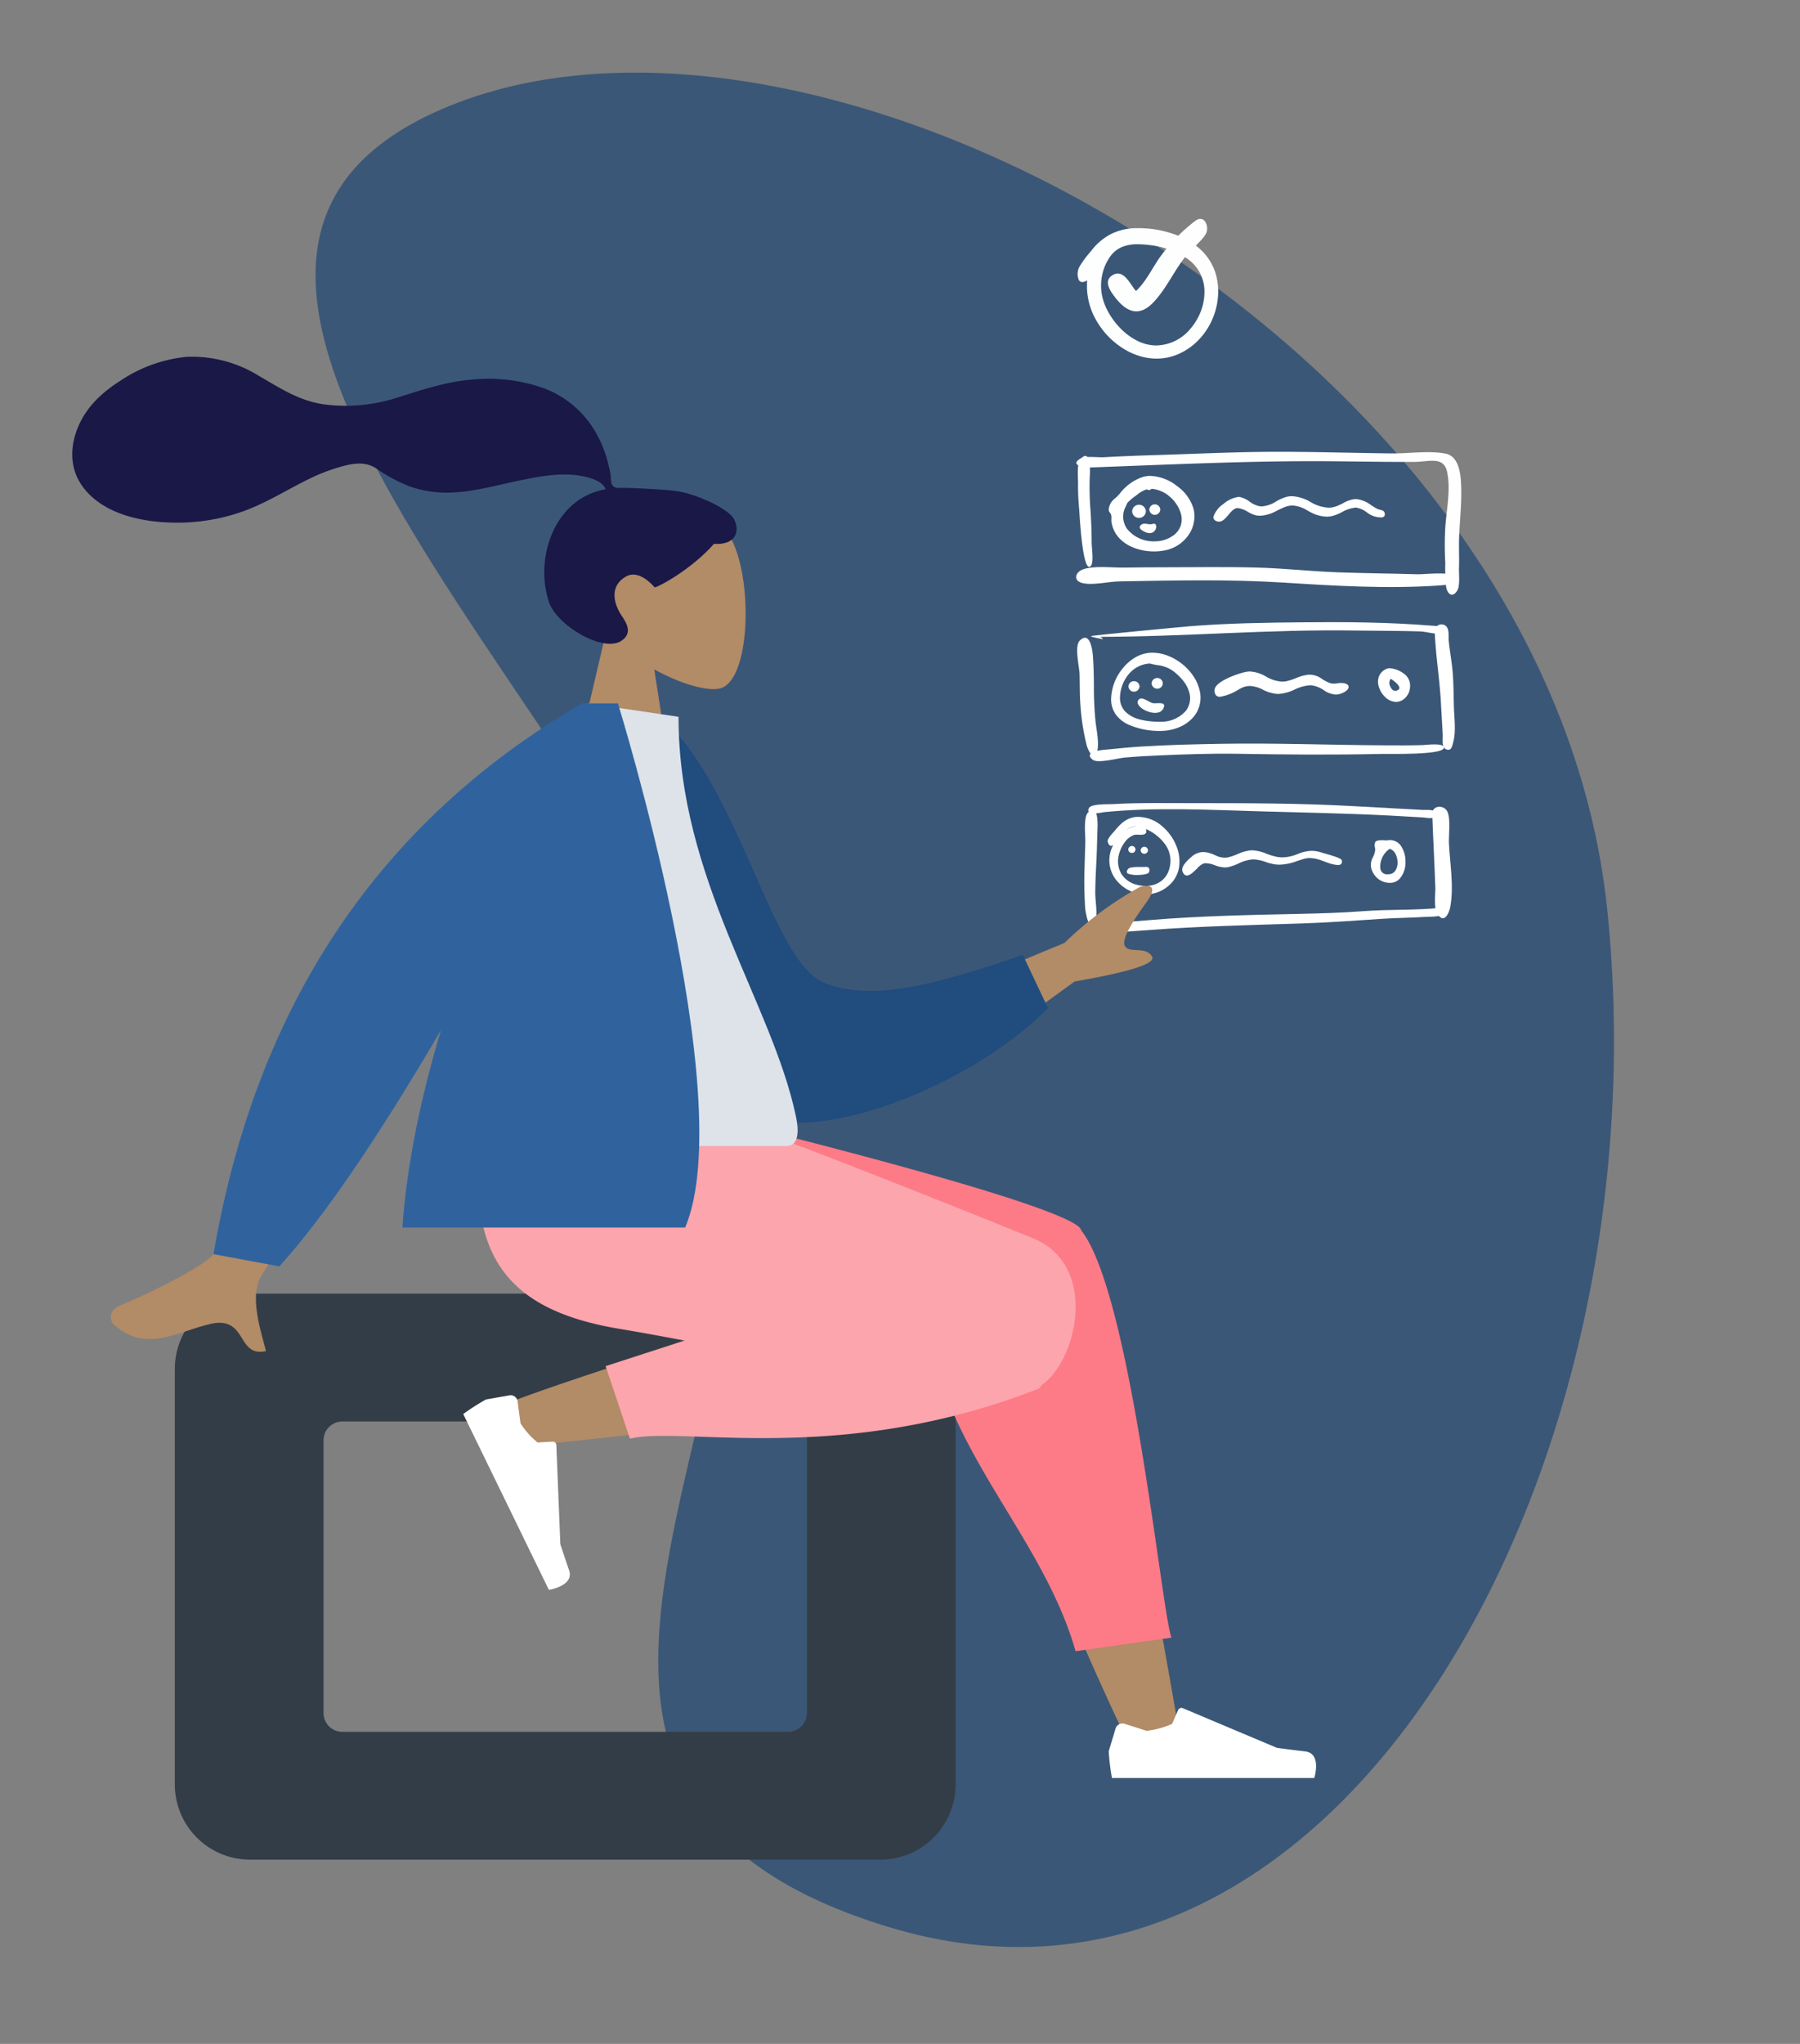 <svg
  aria-hidden="true"
  focusable="false"
  xmlns="http://www.w3.org/2000/svg"
  width="383.006"
  height="434.772"
  viewBox="0 0 383.006 434.772"
>
  <rect x="0" y="0" width="383.006" height="434.772" fill="#808080" stroke="none"/>
  <g
    id="Group_1667"
    data-name="Group 1667"
    transform="translate(-920.337 -127.364)"
  >
    <path
      id="Background_Shape"
      data-name="Background Shape"
      d="M.38,193.262c8.565-99.964,106.576-41.62,170.107-71.7S308.04-51.6,358.789,19.669s-.642,241.2-114.913,278.152S-8.185,293.226.38,193.262Z"
      transform="matrix(0.208, -0.978, 0.978, 0.208, 920.337, 497.445)"
      fill="#3b5777"
    />
    <g id="Cells" transform="translate(1149.318 223.472)">
      <path
        id="Fill_5"
        data-name="Fill 5"
        d="M.625.578C-.281,1.482.071,4.7.052,5.885.023,7.737.138,9.572.293,11.417.4,12.652.981,24.44,2.608,23.534c.917-.51.342-3.92.341-5,0-2.4-.1-4.79-.263-7.182a62.862,62.862,0,0,1-.156-6.642C2.55,4.168,3.058-1.86.625.578"
        transform="translate(0.355 0.886)"
        fill="#fff"
      />
      <path
        id="Fill_7"
        data-name="Fill 7"
        d="M40.382.01C32.6.072,24.823.456,17.046.691,13.3.8,9.563.948,5.825,1.156,4.551,1.226,1.819.819.758,1.5-1.6,3,2.2,3.357,3.214,3.32,18.605,2.762,34,2.027,49.406,1.992c7.556-.017,15.109.2,22.666.15,2.889-.018,6.088-1.263,6.817,2.1.823,3.794-.123,8.019-.38,11.832a66.9,66.9,0,0,0,0,7.581,39.784,39.784,0,0,0,.17,5.064c.277,1.54,1.384,2.463,2.4.738.606-1.031.3-3.575.345-4.769.054-1.608,0-3.215,0-4.823,0-3.925.554-7.835.48-11.759C81.864,5.574,81.729.986,78.538.378c-3.515-.67-7.835,0-11.431-.037C58.194.239,49.3-.059,40.382.01"
        transform="translate(0.041)"
        fill="#fff"
      />
      <path
        id="Fill_9"
        data-name="Fill 9"
        d="M18.983.048q-4.4,0-8.8.066C7.665.156,3.709-.368,1.367.532c-1.6.616-2.029,2.406,0,2.883,2.213.52,5.548-.33,7.864-.371,11.61-.2,23.332-.472,34.926.262,10.864.688,21.937,1.355,32.817.629.915-.061,5.584-.247,3.454-2-1.243-1.021-6.28-.35-7.9-.4-5.7-.172-11.4-.21-17.1-.426C49.816.9,44.22.268,38.6.112,32.064-.07,25.517.048,18.983.048"
        transform="translate(0 24.513)"
        fill="#fff"
      />
      <path
        id="face"
        d="M9.653,16.065h0c-3.976,0-8.317-1.91-9.05-6.175a3.97,3.97,0,0,1-.027-.757,3.382,3.382,0,0,0-.042-.815A1.574,1.574,0,0,0,.28,7.843,1.248,1.248,0,0,1,0,7.237,3.319,3.319,0,0,1,1.444,4.709,11.536,11.536,0,0,0,2.3,3.841,10.272,10.272,0,0,1,6.892.356,5.414,5.414,0,0,1,8.871,0a9.81,9.81,0,0,1,5.776,2.239A9.089,9.089,0,0,1,18.081,7.1a6.92,6.92,0,0,1-.956,5.264,7.943,7.943,0,0,1-4.988,3.438A11.776,11.776,0,0,1,9.653,16.065ZM3.44,6.887h0a4.529,4.529,0,0,0,.437,4.331,7.181,7.181,0,0,0,5.833,2.7,6.762,6.762,0,0,0,3.879-1.134,4.342,4.342,0,0,0,1.755-2.269A4.478,4.478,0,0,0,15.324,7.9a7.522,7.522,0,0,0-2.36-3.509,6.521,6.521,0,0,0-3.845-1.64.994.994,0,0,1-.548.269.473.473,0,0,1-.226-.069l-.005,0a.514.514,0,0,0-.246-.072.554.554,0,0,0-.167.028A6.724,6.724,0,0,0,5.966,4.064l-.142.107-.164.123A11.137,11.137,0,0,0,3.976,5.737s-.062.133-.136.3c-.145.32-.388.853-.4.859a.012.012,0,0,1,0-.007Z"
        transform="translate(6.928 5.125)"
        fill="#fff"
      />
      <path
        id="Fill_13"
        data-name="Fill 13"
        d="M0,1.4a1.466,1.466,0,0,0,2.928,0A1.465,1.465,0,0,0,0,1.4"
        transform="translate(11.913 11.27)"
        fill="#fff"
      />
      <path
        id="Fill_15"
        data-name="Fill 15"
        d="M0,1.116a1.165,1.165,0,0,0,2.327,0A1.164,1.164,0,0,0,0,1.116"
        transform="translate(15.577 11.184)"
        fill="#fff"
      />
      <path
        id="Fill_17"
        data-name="Fill 17"
        d="M2.763.054c-.745.286-1.69-.307-2.3.084-1.083.693,0,1.321.583,1.6C3.659,2.992,4.124-.467,2.763.054"
        transform="translate(13.534 15.283)"
        fill="#fff"
      />
      <path
        id="Fill_19"
        data-name="Fill 19"
        d="M1.186,5.417a1.318,1.318,0,0,1-.348-.048C.22,5.2-.059,4.853.01,4.339A5.432,5.432,0,0,1,2.13,1.656,6.29,6.29,0,0,1,5.356.15a1.4,1.4,0,0,1,.2.013,5.4,5.4,0,0,1,2.13.988,5.242,5.242,0,0,0,2.211,1,3.441,3.441,0,0,0,.392.022A6.659,6.659,0,0,0,13.375,1.1a9.091,9.091,0,0,1,2.25-.973A5.148,5.148,0,0,1,16.752,0a8.654,8.654,0,0,1,3.884,1.226l.024.012a8.574,8.574,0,0,0,3.8,1.213,4.98,4.98,0,0,0,1.731-.317c.191-.07.4-.158.638-.269l.015-.006c.231-.11.463-.228.688-.341a6.836,6.836,0,0,1,2.549-.9c.073,0,.146-.007.219-.007a6.294,6.294,0,0,1,3.3,1.331c.4.258.817.525,1.232.741a2.714,2.714,0,0,0,.613.2c.486.117.945.227,1.008.809a.757.757,0,0,1-.136.612.836.836,0,0,1-.658.21,5.186,5.186,0,0,1-.571-.043l-.217-.023a5.068,5.068,0,0,1-2.247-1.013,5.033,5.033,0,0,0-2.164-.99,2.335,2.335,0,0,0-.243-.012,7.352,7.352,0,0,0-2.894.965,9.372,9.372,0,0,1-2.188.857,5.753,5.753,0,0,1-1.052.1,7.858,7.858,0,0,1-3.638-1.072l-.38-.2a6.923,6.923,0,0,0-3.217-1.1,4.772,4.772,0,0,0-1.8.387c-.506.2-.989.439-1.455.666A8.216,8.216,0,0,1,9.956,4.156,5.158,5.158,0,0,1,9.1,4.083,6.534,6.534,0,0,1,7.329,3.33a5.213,5.213,0,0,0-2.147-.805,1.437,1.437,0,0,0-.156.008c-.677.074-1.255.756-1.813,1.415C2.6,4.67,1.969,5.417,1.186,5.417Z"
        transform="translate(29.212 9.438)"
        fill="#fff"
      />
      <path
        id="Fill_21"
        data-name="Fill 21"
        d="M45.154.031c-8,.073-16.021.192-24,.833C19.268,1.016-.037,2.839,0,2.97c.068.243,2.551.614,2.535.671q-.251-.623-1.147-.515c18.309,0,36.56-1.639,54.893-1.344,4.606.074,9.23.043,13.833.188,1.149.036,4,.86,4.9.341C77.382.949,73.079.792,72.366.735,63.344.013,54.2-.059,45.154.031"
        transform="translate(3.147 36.233)"
        fill="#fff"
      />
      <path
        id="Fill_23"
        data-name="Fill 23"
        d="M.555.6C-.641,1.8.46,6.109.507,7.73c.068,2.343.012,4.7.218,7.04a47.617,47.617,0,0,0,1.3,8.1c.386,1.427,1.74,3.695,2.276,1.1.383-1.852-.2-4.308-.4-6.195a73.018,73.018,0,0,1-.346-7.55C3.544,8.021,3.5,5.8,3.32,3.6,3.226,2.456,2.651-1.486.555.6"
        transform="translate(0.222 39.551)"
        fill="#fff"
      />
      <path
        id="Fill_25"
        data-name="Fill 25"
        d="M27.944.048c-5.675.1-11.362.231-17.028.586C8.594.779,6.274,1,3.96,1.241c-.472.05-5.7.262-3.363,2.19C1.652,4.3,5.987,3.1,7.419,2.973c2.408-.211,4.816-.348,7.231-.451,5.6-.238,11.209-.447,16.81-.35,10.23.177,20.394.257,30.627.029C63.54,2.169,74.93,2.473,75.317.96c.312-1.219-3.761-.66-4.5-.638C68.088.4,65.363.385,62.638.371,51.093.312,39.48-.147,27.944.048"
        transform="translate(2.912 62.062)"
        fill="#fff"
      />
      <path
        id="Fill_27"
        data-name="Fill 27"
        d="M0,1.42c.18,5.053,1.041,10.1,1.316,15.168.126,2.317.274,4.631.387,6.949.037.748-.265,2.549.619,2.979,1.213.59,1.376-.6,1.6-1.4.656-2.322.212-5.338.153-7.723-.057-2.31-.061-4.624-.232-6.929C3.672,8.1,3.2,5.794,2.978,3.447,2.885,2.454,3.21.8,2.157.186A1.445,1.445,0,0,0,0,1.42"
        transform="translate(76.3 36.707)"
        fill="#fff"
      />
      <path
        id="face-2"
        data-name="face"
        d="M10.492,16.645H10.4a16.54,16.54,0,0,1-6.8-1.389,6.871,6.871,0,0,1-2.566-2.063A5.577,5.577,0,0,1,0,9.888a10.676,10.676,0,0,1,2.428-6.5A9.861,9.861,0,0,1,5.1,1.032,7.147,7.147,0,0,1,8.385.01C8.517,0,8.652,0,8.787,0a9.142,9.142,0,0,1,3.266.634,11.5,11.5,0,0,1,3,1.713A11.453,11.453,0,0,1,17.42,4.856,9.047,9.047,0,0,1,18.8,7.876,6.384,6.384,0,0,1,17.67,13.5a7.971,7.971,0,0,1-3.133,2.325,10.348,10.348,0,0,1-4.045.816h0ZM8.258,2.3a6.2,6.2,0,0,0-4.5,2.263A8,8,0,0,0,1.9,9.35a4.18,4.18,0,0,0,1.133,3.19,6.77,6.77,0,0,0,3.319,1.717,16.615,16.615,0,0,0,3.912.427l.266,0a6.943,6.943,0,0,0,5.423-2.376,4.414,4.414,0,0,0,.654-3.945A6.857,6.857,0,0,0,15.287,5.9a11.81,11.81,0,0,0-2.036-1.963A6.97,6.97,0,0,0,9.845,2.641,14.988,14.988,0,0,1,8.258,2.3Z"
        transform="translate(7.44 42.733)"
        fill="#fff"
      />
      <path
        id="Fill_31"
        data-name="Fill 31"
        d="M0,1.128a1.179,1.179,0,0,0,2.354,0A1.178,1.178,0,0,0,0,1.128"
        transform="translate(11.134 48.788)"
        fill="#fff"
      />
      <path
        id="Fill_33"
        data-name="Fill 33"
        d="M0,1.137a1.188,1.188,0,0,0,2.373,0A1.187,1.187,0,0,0,0,1.137"
        transform="translate(16.071 48.126)"
        fill="#fff"
      />
      <path
        id="Fill_35"
        data-name="Fill 35"
        d="M.272.2c-1.532,1.53,3.85,4.211,5.119,2.083C6.434.533,4.164,1.113,3.359,1.018,2.485.915.986-.514.272.2"
        transform="translate(13.077 52.463)"
        fill="#fff"
      />
      <path
        id="Fill_37"
        data-name="Fill 37"
        d="M1.167,5.378h0a1.128,1.128,0,0,1-.847-.3A1.532,1.532,0,0,1,0,3.927C.07,2.1,5.119.376,6.713.078A4.505,4.505,0,0,1,7.541,0a7.569,7.569,0,0,1,3.389,1.072l.015.007a7.626,7.626,0,0,0,3.438,1.08,4.735,4.735,0,0,0,1.03-.116,13.459,13.459,0,0,0,1.87-.617A9.714,9.714,0,0,1,19.862.7c.144-.013.286-.019.422-.019a4.469,4.469,0,0,1,2.575.909,9.566,9.566,0,0,0,1.451.783,2.656,2.656,0,0,0,1.046.208,5.956,5.956,0,0,0,.76-.064l.017,0a6.352,6.352,0,0,1,.812-.065c.077,0,.155,0,.23.007.77.049,1.257.308,1.337.711.087.439-.338.946-1.108,1.323a3.671,3.671,0,0,1-1.628.416,4.956,4.956,0,0,1-2.54-.938,6.173,6.173,0,0,0-2.507-1.014,3.8,3.8,0,0,0-.406-.021,8.8,8.8,0,0,0-3.271.9L17,3.856a9.142,9.142,0,0,1-3.424.925c-.063,0-.127,0-.19,0a8.187,8.187,0,0,1-3.107-.909,6.634,6.634,0,0,0-2.746-.791,4.163,4.163,0,0,0-1.588.329c-.191.078-.5.246-.889.459A10.327,10.327,0,0,1,1.167,5.378Z"
        transform="translate(29.456 46.726)"
        fill="#fff"
      />
      <path
        id="point"
        d="M3.833,7.165h0A3.464,3.464,0,0,1,1.46,6.073,5.02,5.02,0,0,1,.089,3.629a3.241,3.241,0,0,1,.144-1.98A2.945,2.945,0,0,1,1.794.144,1.767,1.767,0,0,1,2.53,0,5.866,5.866,0,0,1,5.85,1.437a3.128,3.128,0,0,1,.974,2.391A3.565,3.565,0,0,1,5.617,6.471,2.722,2.722,0,0,1,3.833,7.165ZM2.711,2.244a1.485,1.485,0,0,0-.139,1.578c.238.6.664.988,1.085.988a.727.727,0,0,0,.157-.017c.439-.1.681-.271.721-.518.128-.794-1.8-2.019-1.825-2.031Z"
        transform="translate(64.236 46.033)"
        fill="#fff"
      />
      <path
        id="Fill_41"
        data-name="Fill 41"
        d="M21.762.019C16.22.02,10.629-.1,5.095.233,4.164.288.616.111.136,1.084c-.878,1.781,2.773.9,3.3.843,11.02-1.1,22.53-.468,33.586-.154,9.042.257,18.036.417,27.067.883q3.561.184,7.118.4c.773.047,2.719.559,2.882-.676.151-1.143-2.277-.885-2.883-.917Q63.976,1.084,56.747.673C45.144.019,33.384.017,21.762.019"
        transform="translate(2.578 74.714)"
        fill="#fff"
      />
      <path
        id="Fill_43"
        data-name="Fill 43"
        d="M.8.57C-.234,1.6.251,5.528.222,6.826.171,9.1.064,11.367.016,13.638c-.05,2.373.02,4.758.16,7.127.059,1,.876,5.8,2.161,3.052.575-1.23-.014-4.655-.005-6.049.016-2.536.152-5.062.279-7.594C2.719,8,2.723,5.818,2.819,3.64,2.849,2.946,2.931-1.567.8.57"
        transform="translate(1.735 76.144)"
        fill="#fff"
      />
      <path
        id="Fill_45"
        data-name="Fill 45"
        d="M75.983,0C70.59.557,65.11.3,59.7.7c-4.666.352-9.327.5-14.005.595-10.593.224-21.2.442-31.765,1.324-2.407.2-4.811.415-7.225.522C5.495,3.2.43,2.65.053,3.923-.59,6.09,4.827,5.232,6,5.2c2.569-.074,5.126-.26,7.688-.455,10.769-.82,21.58-1.066,32.372-1.407,5.87-.185,11.7-.615,17.555-1.005,2.919-.195,5.846-.2,8.765-.39.764-.049,3.467.048,4.016-.567.377-.422.473-1.452-.408-1.37"
        transform="translate(1.619 96.997)"
        fill="#fff"
      />
      <path
        id="Fill_47"
        data-name="Fill 47"
        d="M0,1.58C.186,6.752.479,11.92.653,17.092c.053,1.555-.417,4.343.449,5.714,1.393,2.205,2.48-.129,2.735-1.5.8-4.337-.06-9.129-.285-13.493-.086-1.665.431-5.371-.373-6.861C2.412-.47-.067-.328,0,1.58"
        transform="translate(75.773 75.502)"
        fill="#fff"
      />
      <path
        id="hola_:_"
        data-name="hola :)"
        d="M4.047,9.1A4.335,4.335,0,0,1,2.64,8.842,3.855,3.855,0,0,1,1.082,7.789,4.3,4.3,0,0,1,.137,6.164a3.239,3.239,0,0,1,.325-2.53,4.734,4.734,0,0,0,.469-1.5,2.635,2.635,0,0,0-.047-.541A1.725,1.725,0,0,1,.965.388C1.15.144,1.6.025,2.342.025c.273,0,.538.015.772.028.12.007.232.013.325.016A3.351,3.351,0,0,1,4.1,0,2.823,2.823,0,0,1,6.53,1.422a5.941,5.941,0,0,1,.843,3.128,5.266,5.266,0,0,1-1.262,3.7A2.807,2.807,0,0,1,4.047,9.1Zm-.03-7.244h0a4.542,4.542,0,0,0-1.98,4.268A1.423,1.423,0,0,0,3.594,7.274a3.278,3.278,0,0,0,.46-.035,1.677,1.677,0,0,0,1.179-.756A2.955,2.955,0,0,0,5.68,5.021,4.082,4.082,0,0,0,5.308,3.05a2.126,2.126,0,0,0-1.29-1.194Z"
        transform="translate(62.702 82.593)"
        fill="#fff"
      />
      <path
        id="Fill_51"
        data-name="Fill 51"
        d="M8.085,16.48h0a8.039,8.039,0,0,1-6.727-3.7A6.786,6.786,0,0,1,1.2,5.961a.79.79,0,0,1-.475.2C.3,6.165.1,5.605.014,5.271c-.133-.523.7-1.441,1.243-2.048.126-.139.234-.26.309-.352C2.749,1.421,4.142.07,6.3,0c.075,0,.151,0,.227,0a7.85,7.85,0,0,1,4.956,1.89,10.714,10.714,0,0,1,3.2,4.464,8.5,8.5,0,0,1,.5,4.375,6.443,6.443,0,0,1-2.16,3.863A7.389,7.389,0,0,1,8.085,16.48Zm-1.93-12.7a1.842,1.842,0,0,0-.527.058A4.26,4.26,0,0,0,3.6,5.44,7.3,7.3,0,0,0,2.449,7.8a5.477,5.477,0,0,0,.417,4.246A5.378,5.378,0,0,0,6.29,14.461a7,7,0,0,0,1.76.229,5.6,5.6,0,0,0,3.122-.887,4.715,4.715,0,0,0,1.925-2.7,6,6,0,0,0-.782-5.149A10.033,10.033,0,0,0,8.168,2.593L8.2,2.9l.036.312c-.143.521-.686.592-1.2.592-.152,0-.311-.007-.452-.013H6.577C6.429,3.788,6.29,3.783,6.155,3.783ZM6.272,1.96a3.876,3.876,0,0,0-2.376.9A4.827,4.827,0,0,1,6.272,1.96Z"
        transform="translate(6.711 77.656)"
        fill="#fff"
      />
      <path
        id="Fill_53"
        data-name="Fill 53"
        d="M0,.745a.771.771,0,0,0,1.541,0A.771.771,0,0,0,0,.745"
        transform="translate(11.095 83.842)"
        fill="#fff"
      />
      <path
        id="Fill_55"
        data-name="Fill 55"
        d="M0,.757a.784.784,0,0,0,1.566,0A.784.784,0,0,0,0,.757"
        transform="translate(13.726 83.999)"
        fill="#fff"
      />
      <path
        id="Fill_57"
        data-name="Fill 57"
        d="M4.137,0C3.4.063.722-.186.251.456-.535,1.528.72,1.565,1.337,1.681c.556.1,2.97.045,3.311-.448C4.948.8,4.878-.06,4.137,0"
        transform="translate(10.783 88.297)"
        fill="#fff"
      />
      <path
        id="Fill_59"
        data-name="Fill 59"
        d="M.991,5.364h0C.6,5.363.307,5.1.08,4.551-.394,3.406,1.367,1.91,1.945,1.419A3.729,3.729,0,0,1,4.451.372a4.972,4.972,0,0,1,1.5.264c.426.136.784.288,1.13.436a4.624,4.624,0,0,0,1.9.507A3.882,3.882,0,0,0,9.9,1.464,13.262,13.262,0,0,0,11.776.808,9.154,9.154,0,0,1,14.528.013C14.642,0,14.759,0,14.876,0A9.024,9.024,0,0,1,17.95.733a13.6,13.6,0,0,0,2.042.629,7.013,7.013,0,0,0,1.362.137A8.916,8.916,0,0,0,24.541.8,8.35,8.35,0,0,1,27.549.114,6.78,6.78,0,0,1,29.625.47c.094.03.278.082.511.147,1.19.335,3.666,1.031,3.784,1.456a.9.9,0,0,1-.056.793.905.905,0,0,1-.756.268A7.563,7.563,0,0,1,30.99,2.65h0l-.11-.037c-.285-.1-.56-.2-.825-.291a8.307,8.307,0,0,0-2.867-.676,4.806,4.806,0,0,0-1.334.192c-.5.144-.975.3-1.429.449a11.372,11.372,0,0,1-3.675.77,7.714,7.714,0,0,1-1.021-.069,11.66,11.66,0,0,1-1.971-.507,8.71,8.71,0,0,0-2.611-.551h-.031a8.213,8.213,0,0,0-3.138.877,12,12,0,0,1-2.148.764,3.48,3.48,0,0,1-.736.078A6.478,6.478,0,0,1,7.01,3.2L6.956,3.18A6.021,6.021,0,0,0,5.041,2.75a2.749,2.749,0,0,0-.465.039A4.029,4.029,0,0,0,3.142,3.895C2.44,4.583,1.644,5.364.991,5.364Z"
        transform="translate(22.573 84.764)"
        fill="#fff"
      />
    </g>
    <g id="Seat" transform="translate(957.537 402.548)">
      <path
        id="Seat-2"
        data-name="Seat"
        d="M150.13,120.391H16a16,16,0,0,1-16-16V16A16,16,0,0,1,16,0H150.13a16,16,0,0,1,16,16v88.391a16,16,0,0,1-16,16ZM35.644,27.185a4,4,0,0,0-4,4V89.206a4,4,0,0,0,4,4h94.843a4,4,0,0,0,4-4V31.185a4,4,0,0,0-4-4Z"
        transform="translate(0 0)"
        fill="#333d47"
      />
    </g>
    <g
      id="Group_487"
      data-name="Group 487"
      transform="translate(943.922 208.545)"
    >
      <g
        id="A_Human_Standing"
        data-name="A Human/Standing"
        transform="translate(0 0.454)"
      >
        <g
          id="Head_Front"
          data-name="Head/Front"
          transform="translate(52.078)"
        >
          <g id="Head" transform="translate(46.148 24.665)">
            <path
              id="Head-2"
              data-name="Head"
              d="M0,59,7.279,27.875C3.22,23.5.472,18.146.931,12.144,2.254-5.152,28.5-1.347,33.6,7.382s4.5,30.873-2.1,32.433c-2.631.622-8.236-.9-13.941-4.057L21.143,59Z"
              transform="translate(-0.149 0.335)"
              fill="#b28b67"
            />
          </g>
          <path
            id="hair"
            d="M128.846,28.648c-2.764-.428-10.205-.723-11.578-.723-.877,0-1.827.189-2.347-.572-.425-.623-.27-1.678-.4-2.4-.147-.84-.357-1.67-.569-2.5a24.59,24.59,0,0,0-2.789-6.7,21.392,21.392,0,0,0-10.322-8.834A34.909,34.909,0,0,0,85.173,4.886c-5.625.431-10.716,2.186-16.027,3.838a35.428,35.428,0,0,1-15.654,1.425c-5.333-.774-9.362-3.507-13.86-6.1A26.946,26.946,0,0,0,24.321.057,30.529,30.529,0,0,0,10.354,5.063c-3.931,2.479-7.175,5.461-9.007,9.659-1.97,4.515-1.968,9.472,1.271,13.462,4.7,5.784,13.414,7.28,20.667,7.131a41.529,41.529,0,0,0,12.276-2.127c5.282-1.756,9.847-4.733,14.789-7.148a39.808,39.808,0,0,1,7.229-2.735c2.438-.651,4.84-.949,7.047.443a33.822,33.822,0,0,0,7.1,3.842,24.083,24.083,0,0,0,8.009,1.359c5.313-.039,10.55-1.6,15.71-2.652,4.208-.855,8.71-1.706,13-.885,1.79.343,4.4,1.051,5.051,2.809-10.882,1.864-15.156,14.586-12.088,23.925,1.656,5.041,11.609,10.933,15.478,8.283,2.452-1.679.963-3.883,0-5.338-1.845-2.786-2.476-6.365.938-8.305,2.944-1.673,6.04,2.3,6.1,2.3.809-.06,7.8-3.8,12.619-9.253,4.753.266,5.474-2.7,4.339-5.119S132.664,29.241,128.846,28.648Z"
            transform="translate(-60.288 -5.782)"
            fill="#191847"
          />
        </g>
        <g
          id="Bottom_Skinny_Jeans_1"
          data-name="Bottom/Skinny Jeans 1"
          transform="translate(74.377 155.091)"
        >
          <path
            id="Skin"
            d="M110.592,53.2c-5.564-18.425-9.8-34.638-10.867-40.693-2.552-14.437,19.625-15.279,22.557-8.1,4.437,10.86,12.182,46.543,21.489,100.44l-10.638,2.934C121.938,84.359,113.842,63.963,110.592,53.2ZM3.277,34.275c10.272-3.838,46.242-15.849,63.59-19.246,4.986-.977,9.817-1.884,14.36-2.7,13.5-2.437,20.5,20.59,7.493,22.359-32.387,4.407-78.3,8.957-82.23,9.467a5.293,5.293,0,0,1-.68.044C.654,44.2-2.91,36.587,3.277,34.275Z"
            transform="translate(9.114 26.568)"
            fill="#b28b67"
          />
          <path
            id="Leg_Back"
            data-name="Leg Back"
            d="M55.71,35.292a10.156,10.156,0,0,1-.151-2.736L0,5.82V0H6.607s80.627,19.421,82.4,24.892c.013.039.024.077.033.116l.081.1c10.652,13.849,17.032,81.458,19.126,86.52l-20.413,2.879C80.027,87.14,55.046,68.073,55.71,35.292Z"
            transform="translate(43.069)"
            fill="#fd7b87"
          />
          <path
            id="Leg_Front"
            data-name="Leg Front"
            d="M27.153,53.875l16.781-5.441c-5.082-.962-9.765-1.82-13.77-2.484C4.289,41.659-3.256,28.566,1.205,0H48.879c7.787,2.115,48.259,18.159,69.257,26.692,13.9,5.648,9.517,26.008,1.646,31.306a.726.726,0,0,1-.437.645C90.229,70.049,65.3,69.5,48.925,68.942c-7.434-.251-13.1-.5-16.6.366Z"
            transform="translate(3.751)"
            fill="#fca5ad"
          />
          <g
            id="Right_Shoe"
            data-name="Right Shoe"
            transform="matrix(0.438, 0.899, -0.899, 0.438, 26.065, 50.098)"
          >
            <path
              id="shoe"
              d="M3.3,3.74a1.48,1.48,0,0,0-1.892.978L0,9.593a45.809,45.809,0,0,0,.665,5.723H42.273s1.622-5.269-1.872-5.69-5.806-.759-5.806-.759L15.256.395a.743.743,0,0,0-.982.386L13.03,3.744A16.937,16.937,0,0,1,7.773,5.228Z"
              transform="translate(0.738 13.684)"
              fill="#fff"
            />
          </g>
          <g
            id="Right_Shoe-2"
            data-name="Right Shoe"
            transform="translate(137.956 126.574)"
          >
            <path
              id="shoe-2"
              data-name="shoe"
              d="M3.414,3.723A1.543,1.543,0,0,0,1.456,4.7L0,9.547a43.923,43.923,0,0,0,.688,5.695H43.73S45.408,10,41.793,9.58s-6.006-.755-6.006-.755L15.782.395a.78.78,0,0,0-1.016.384L13.479,3.727A18.041,18.041,0,0,1,8.041,5.2Z"
              transform="translate(0 -0.332)"
              fill="#fff"
            />
          </g>
        </g>
        <g
          id="Body_Long_Sleeve_1"
          data-name="Body/Long Sleeve 1"
          transform="translate(0 67.979)"
        >
          <path
            id="Skin-2"
            data-name="Skin"
            d="M27.775,96.031c-1.191-1.894-2.545-3.787-6.66-2.822C13.774,94.933,7.548,99.356.7,93.39c-.841-.733-1.458-3.025,1.412-4.2,7.15-2.93,17.712-8.414,19.425-10.544q3.5-4.356,21.718-49.737l17.9,3.358Q34.153,79.848,32.193,82.7c-2.94,4.282-.2,12.131.816,16.264a5.818,5.818,0,0,1-1.246.147C29.608,99.114,28.746,97.573,27.775,96.031ZM171.254,25.288l31.659-13.143A74.621,74.621,0,0,1,218.98.233c1.544-.465,4.183-.605,1.367,3.282s-5.591,8.1-4.467,9.457,4.383-.141,5.671,2.074q1.288,2.216-16.478,5.3L181.363,37.53Z"
            transform="translate(0 38.819)"
            fill="#b28b67"
          />
          <path
            id="Coat_Back"
            data-name="Coat Back"
            d="M0,1.879,7.42,0c17.709,13.6,27.559,49.129,38.9,52.954C57.047,56.57,71.307,50.915,88.2,43.486L94.51,54.278C80.111,71.834,47.616,88.446,33.278,81.84,10.353,71.279,1.416,27.177,0,1.879Z"
            transform="matrix(0.996, 0.087, -0.087, 0.996, 109.989, 2.532)"
            fill="#204c7e"
          />
          <path
            id="Shirt"
            d="M0,94.158H66.851c3.055,0,2.479-4.17,2.038-6.274C63.793,63.6,43.9,37.425,43.9,2.858L24.615,0C8.665,24.249,3.15,54.1,0,94.158Z"
            transform="translate(76.89)"
            fill="#dde3e9"
          />
          <path
            id="Coat_Front"
            data-name="Coat Front"
            d="M0,117.168Q13.539,37.792,78.417,0h7.635s25.967,83.673,14.317,111.5H40.192c.952-13.576,4-27.933,8.186-41.931q-20.442,34.857-34.366,50.191Z"
            transform="translate(21.844)"
            fill="#30639e"
          />
        </g>
      </g>
    </g>
    <g
      id="Checkmark_"
      data-name="Checkmark!"
      transform="translate(1149.632 173.921)"
      opacity="0.991"
    >
      <path
        id="Fill_292"
        data-name="Fill 292"
        d="M16.795,27.749h0a12.358,12.358,0,0,1-3.492-.514A14.474,14.474,0,0,1,9.868,25.7a17.027,17.027,0,0,1-5.973-6.225A14.482,14.482,0,0,1,2.04,11.095a1.992,1.992,0,0,1-1.023.372.843.843,0,0,1-.759-.453A3.3,3.3,0,0,1,.343,8.286,20.705,20.705,0,0,1,2.582,5.2c.145-.176.295-.359.437-.535a12.468,12.468,0,0,1,4.257-3.5A12.374,12.374,0,0,1,12.711,0h.22a22.885,22.885,0,0,1,8.7,1.7,15.98,15.98,0,0,1,3.828,2.249,11.562,11.562,0,0,1,4.3,7.475,14.029,14.029,0,0,1-.054,4.443,14.917,14.917,0,0,1-3.926,7.877,13.606,13.606,0,0,1-4.255,3.006A11.667,11.667,0,0,1,16.795,27.749Zm-4-24.324a8.668,8.668,0,0,0-3.238.536A5.788,5.788,0,0,0,6.929,6.044,10.511,10.511,0,0,0,5.294,9.675a11,11,0,0,0-.214,3.981,12.056,12.056,0,0,0,1.272,3.858,15.878,15.878,0,0,0,2.543,3.57,13.786,13.786,0,0,0,3.43,2.676,9.35,9.35,0,0,0,3.932,1.176c.161.009.323.013.483.013a9.632,9.632,0,0,0,7.273-3.563,12.563,12.563,0,0,0,2.167-3.595,11.438,11.438,0,0,0,.806-4.04A8.476,8.476,0,0,0,23.352,6.5,17.911,17.911,0,0,0,15.4,3.608,21.846,21.846,0,0,0,12.8,3.425Z"
        transform="translate(0 1.976)"
        fill="#fff"
      />
      <path
        id="Fill_294"
        data-name="Fill 294"
        d="M18.635.4a36.675,36.675,0,0,0-7.052,7.067c-1.957,2.526-3.251,5.68-5.6,7.882-1.187-1.293-2.578-4.785-4.946-3.4-1.965,1.15-.7,3.127.257,4.425,2.471,3.352,5.216,4.7,8.385,1.389,2.879-3.008,4.513-7.02,7.2-10.2,1.181-1.4,3-2.781,3.945-4.322.852-1.4-.2-4.3-2.193-2.841"
        transform="translate(6.441 0)"
        fill="#fff"
      />
    </g>
  </g>
</svg>